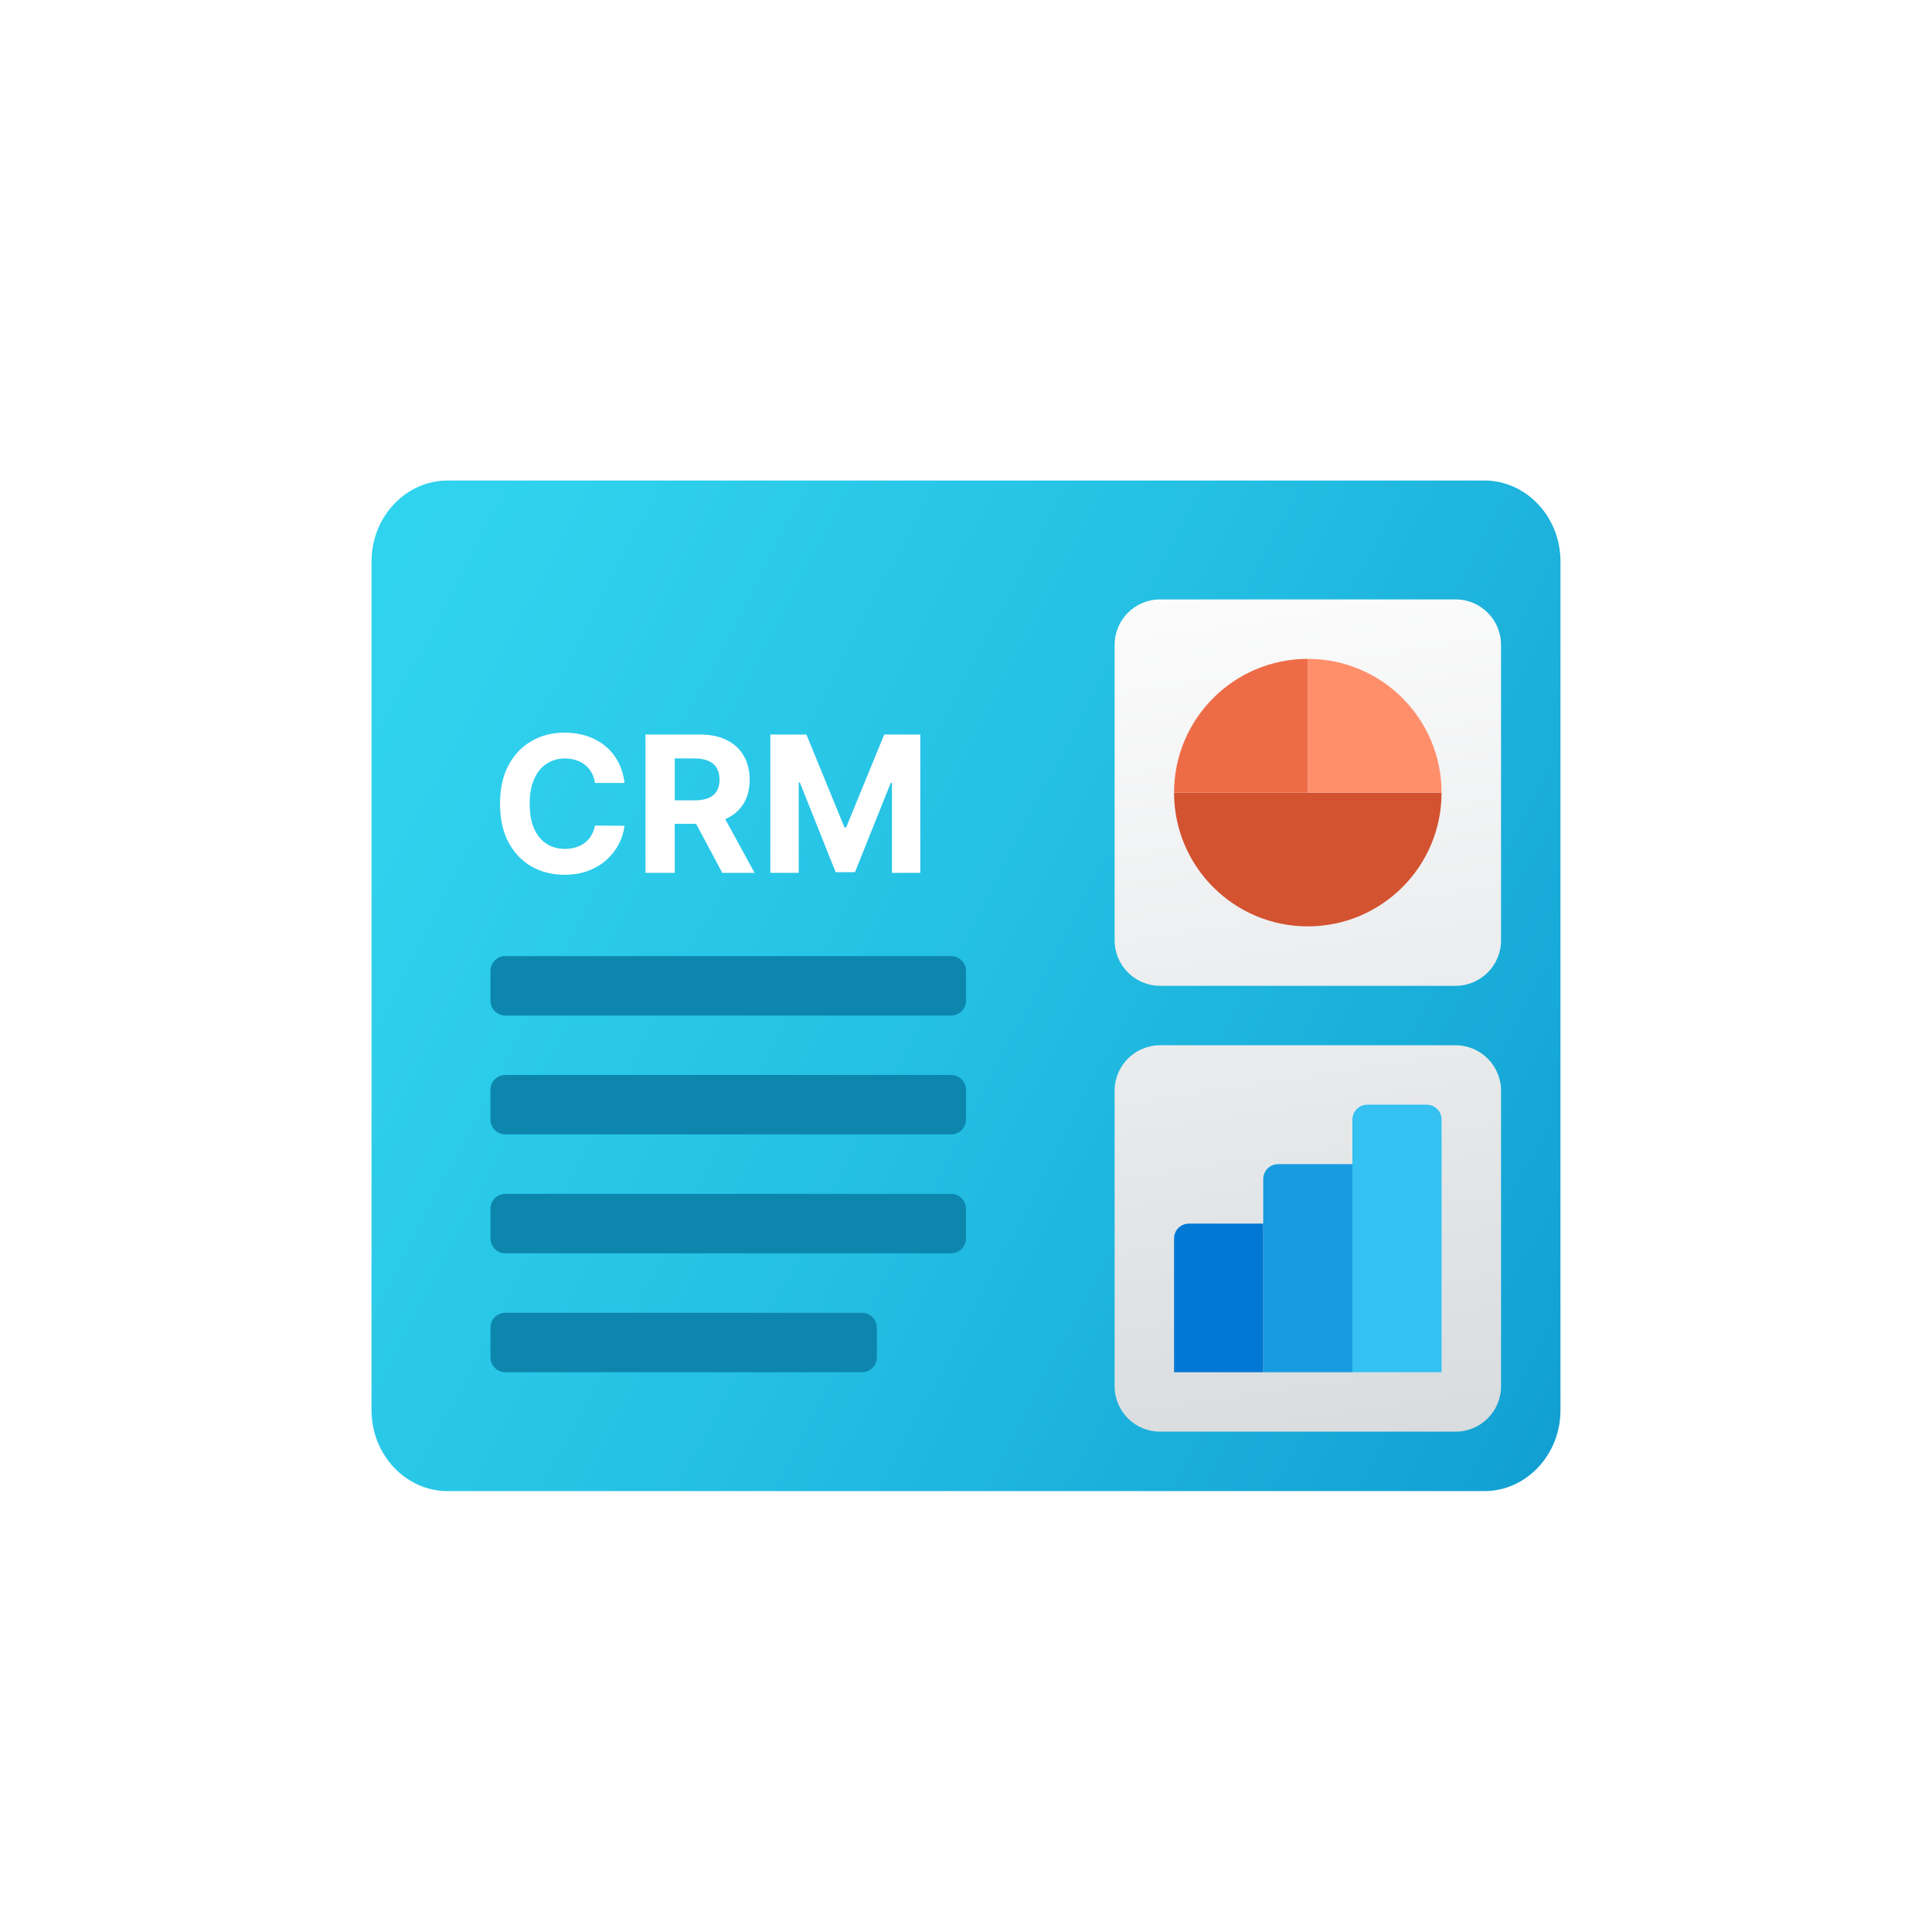 <svg width="195" height="195" viewBox="0 0 195 195" fill="none" xmlns="http://www.w3.org/2000/svg">
<g filter="url(#filter0_bd_87_8035)">
<path d="M149.826 46.5H45.174C40.953 46.5 37.5 50.169 37.5 54.654V140.346C37.5 144.831 40.953 148.5 45.174 148.5H149.826C154.047 148.5 157.5 144.831 157.5 140.346V54.654C157.5 50.169 154.047 46.5 149.826 46.5Z" fill="url(#paint0_linear_87_8035)"/>
<path d="M117.09 142.5H146.913C149.448 142.5 151.503 140.445 151.503 137.91V108.09C151.503 105.555 149.448 103.5 146.913 103.5H117.09C114.555 103.5 112.5 105.555 112.5 108.09V137.913C112.5 140.445 114.555 142.5 117.09 142.5Z" fill="url(#paint1_linear_87_8035)"/>
<path d="M96 100.5H51C50.172 100.5 49.5 99.828 49.5 99V96C49.5 95.172 50.172 94.5 51 94.5H96C96.828 94.5 97.5 95.172 97.5 96V99C97.5 99.828 96.828 100.5 96 100.5Z" fill="#0D86AD"/>
<path d="M96 112.5H51C50.172 112.5 49.5 111.828 49.5 111V108C49.5 107.172 50.172 106.5 51 106.5H96C96.828 106.5 97.5 107.172 97.5 108V111C97.5 111.828 96.828 112.5 96 112.5Z" fill="#0D86AD"/>
<path d="M96 124.5H51C50.172 124.5 49.5 123.828 49.5 123V120C49.5 119.172 50.172 118.5 51 118.5H96C96.828 118.5 97.5 119.172 97.5 120V123C97.5 123.828 96.828 124.5 96 124.5Z" fill="#0D86AD"/>
<path d="M87 136.5H51C50.172 136.5 49.5 135.828 49.5 135V132C49.5 131.172 50.172 130.5 51 130.5H87C87.828 130.5 88.5 131.172 88.5 132V135C88.5 135.828 87.828 136.5 87 136.5Z" fill="#0D86AD"/>
<path d="M145.5 111V136.5H136.5V111C136.5 110.172 137.172 109.5 138 109.5H144C144.828 109.5 145.5 110.172 145.5 111Z" fill="#35C1F1"/>
<path d="M136.5 115.5V136.5H127.5V117C127.5 116.172 128.172 115.5 129 115.5H136.5Z" fill="#199BE2"/>
<path d="M127.5 121.5V136.5H118.5V123C118.5 122.172 119.172 121.5 120 121.5H127.5Z" fill="#0078D4"/>
<path d="M117.09 97.5H146.913C149.448 97.5 151.503 95.445 151.503 92.91V63.09C151.503 60.555 149.448 58.5 146.913 58.5H117.09C114.555 58.5 112.5 60.555 112.5 63.09V92.913C112.5 95.445 114.555 97.5 117.09 97.5Z" fill="url(#paint2_linear_87_8035)"/>
<path d="M118.5 78C118.5 85.455 124.545 91.5 132 91.5C139.455 91.5 145.5 85.455 145.5 78H132H118.5Z" fill="#D35230"/>
<path d="M132 64.5V78H145.5C145.5 70.545 139.455 64.5 132 64.5Z" fill="#FF8F6B"/>
<path d="M132 64.5C124.545 64.5 118.5 70.545 118.5 78H132V64.5Z" fill="#ED6C47"/>
<path d="M63.034 77.025H60.048C59.993 76.639 59.882 76.296 59.714 75.996C59.545 75.691 59.329 75.432 59.066 75.219C58.802 75.005 58.498 74.841 58.152 74.728C57.811 74.614 57.441 74.557 57.041 74.557C56.318 74.557 55.688 74.737 55.152 75.096C54.616 75.45 54.2 75.969 53.904 76.65C53.609 77.328 53.461 78.15 53.461 79.118C53.461 80.114 53.609 80.95 53.904 81.628C54.204 82.305 54.623 82.816 55.159 83.162C55.695 83.507 56.316 83.68 57.02 83.68C57.416 83.68 57.782 83.628 58.118 83.523C58.459 83.418 58.761 83.266 59.025 83.066C59.288 82.862 59.507 82.614 59.679 82.323C59.857 82.032 59.979 81.7 60.048 81.328L63.034 81.341C62.957 81.982 62.764 82.6 62.454 83.196C62.15 83.787 61.739 84.316 61.22 84.784C60.707 85.248 60.093 85.616 59.379 85.889C58.67 86.157 57.868 86.291 56.973 86.291C55.727 86.291 54.614 86.009 53.632 85.446C52.654 84.882 51.882 84.066 51.313 82.998C50.75 81.93 50.468 80.637 50.468 79.118C50.468 77.596 50.754 76.3 51.327 75.232C51.9 74.164 52.677 73.35 53.659 72.791C54.641 72.228 55.745 71.946 56.973 71.946C57.782 71.946 58.532 72.059 59.223 72.287C59.918 72.514 60.534 72.846 61.07 73.282C61.607 73.714 62.043 74.243 62.379 74.871C62.72 75.498 62.938 76.216 63.034 77.025Z" fill="white"/>
<path d="M65.151 86.1V72.137H70.66C71.715 72.137 72.615 72.325 73.36 72.703C74.11 73.075 74.681 73.605 75.072 74.291C75.467 74.973 75.665 75.775 75.665 76.698C75.665 77.625 75.465 78.423 75.065 79.091C74.665 79.755 74.085 80.264 73.326 80.618C72.572 80.973 71.658 81.15 70.585 81.15H66.897V78.778H70.108C70.671 78.778 71.14 78.7 71.513 78.546C71.885 78.391 72.162 78.159 72.344 77.85C72.531 77.541 72.624 77.157 72.624 76.698C72.624 76.234 72.531 75.844 72.344 75.525C72.162 75.207 71.883 74.966 71.506 74.803C71.133 74.634 70.662 74.55 70.094 74.55H68.103V86.1H65.151ZM72.692 79.746L76.162 86.1H72.903L69.508 79.746H72.692Z" fill="white"/>
<path d="M77.751 72.137H81.392L85.237 81.519H85.401L89.246 72.137H92.887V86.1H90.024V77.012H89.908L86.294 86.032H84.344L80.731 76.978H80.615V86.1H77.751V72.137Z" fill="white"/>
</g>
<defs>
<filter id="filter0_bd_87_8035" x="33.5" y="42.5" width="128" height="112" filterUnits="userSpaceOnUse" color-interpolation-filters="sRGB">
<feFlood flood-opacity="0" result="BackgroundImageFix"/>
<feGaussianBlur in="BackgroundImageFix" stdDeviation="2"/>
<feComposite in2="SourceAlpha" operator="in" result="effect1_backgroundBlur_87_8035"/>
<feColorMatrix in="SourceAlpha" type="matrix" values="0 0 0 0 0 0 0 0 0 0 0 0 0 0 0 0 0 0 127 0" result="hardAlpha"/>
<feOffset dy="2"/>
<feGaussianBlur stdDeviation="2"/>
<feComposite in2="hardAlpha" operator="out"/>
<feColorMatrix type="matrix" values="0 0 0 0 1 0 0 0 0 1 0 0 0 0 1 0 0 0 1 0"/>
<feBlend mode="normal" in2="effect1_backgroundBlur_87_8035" result="effect2_dropShadow_87_8035"/>
<feBlend mode="normal" in="SourceGraphic" in2="effect2_dropShadow_87_8035" result="shape"/>
</filter>
<linearGradient id="paint0_linear_87_8035" x1="9.657" y1="45.553" x2="213.674" y2="152.424" gradientUnits="userSpaceOnUse">
<stop stop-color="#33D7F0"/>
<stop offset="0.187" stop-color="#2FD1ED"/>
<stop offset="0.445" stop-color="#24BFE3"/>
<stop offset="0.744" stop-color="#13A2D4"/>
<stop offset="1" stop-color="#0083C4"/>
</linearGradient>
<linearGradient id="paint1_linear_87_8035" x1="90.111" y1="61.886" x2="111.016" y2="201.404" gradientUnits="userSpaceOnUse">
<stop stop-color="#FCFCFC"/>
<stop offset="1" stop-color="#C3C9CD"/>
</linearGradient>
<linearGradient id="paint2_linear_87_8035" x1="90.111" y1="61.886" x2="111.016" y2="201.404" gradientUnits="userSpaceOnUse">
<stop stop-color="#FCFCFC"/>
<stop offset="1" stop-color="#C3C9CD"/>
</linearGradient>
</defs>
</svg>
